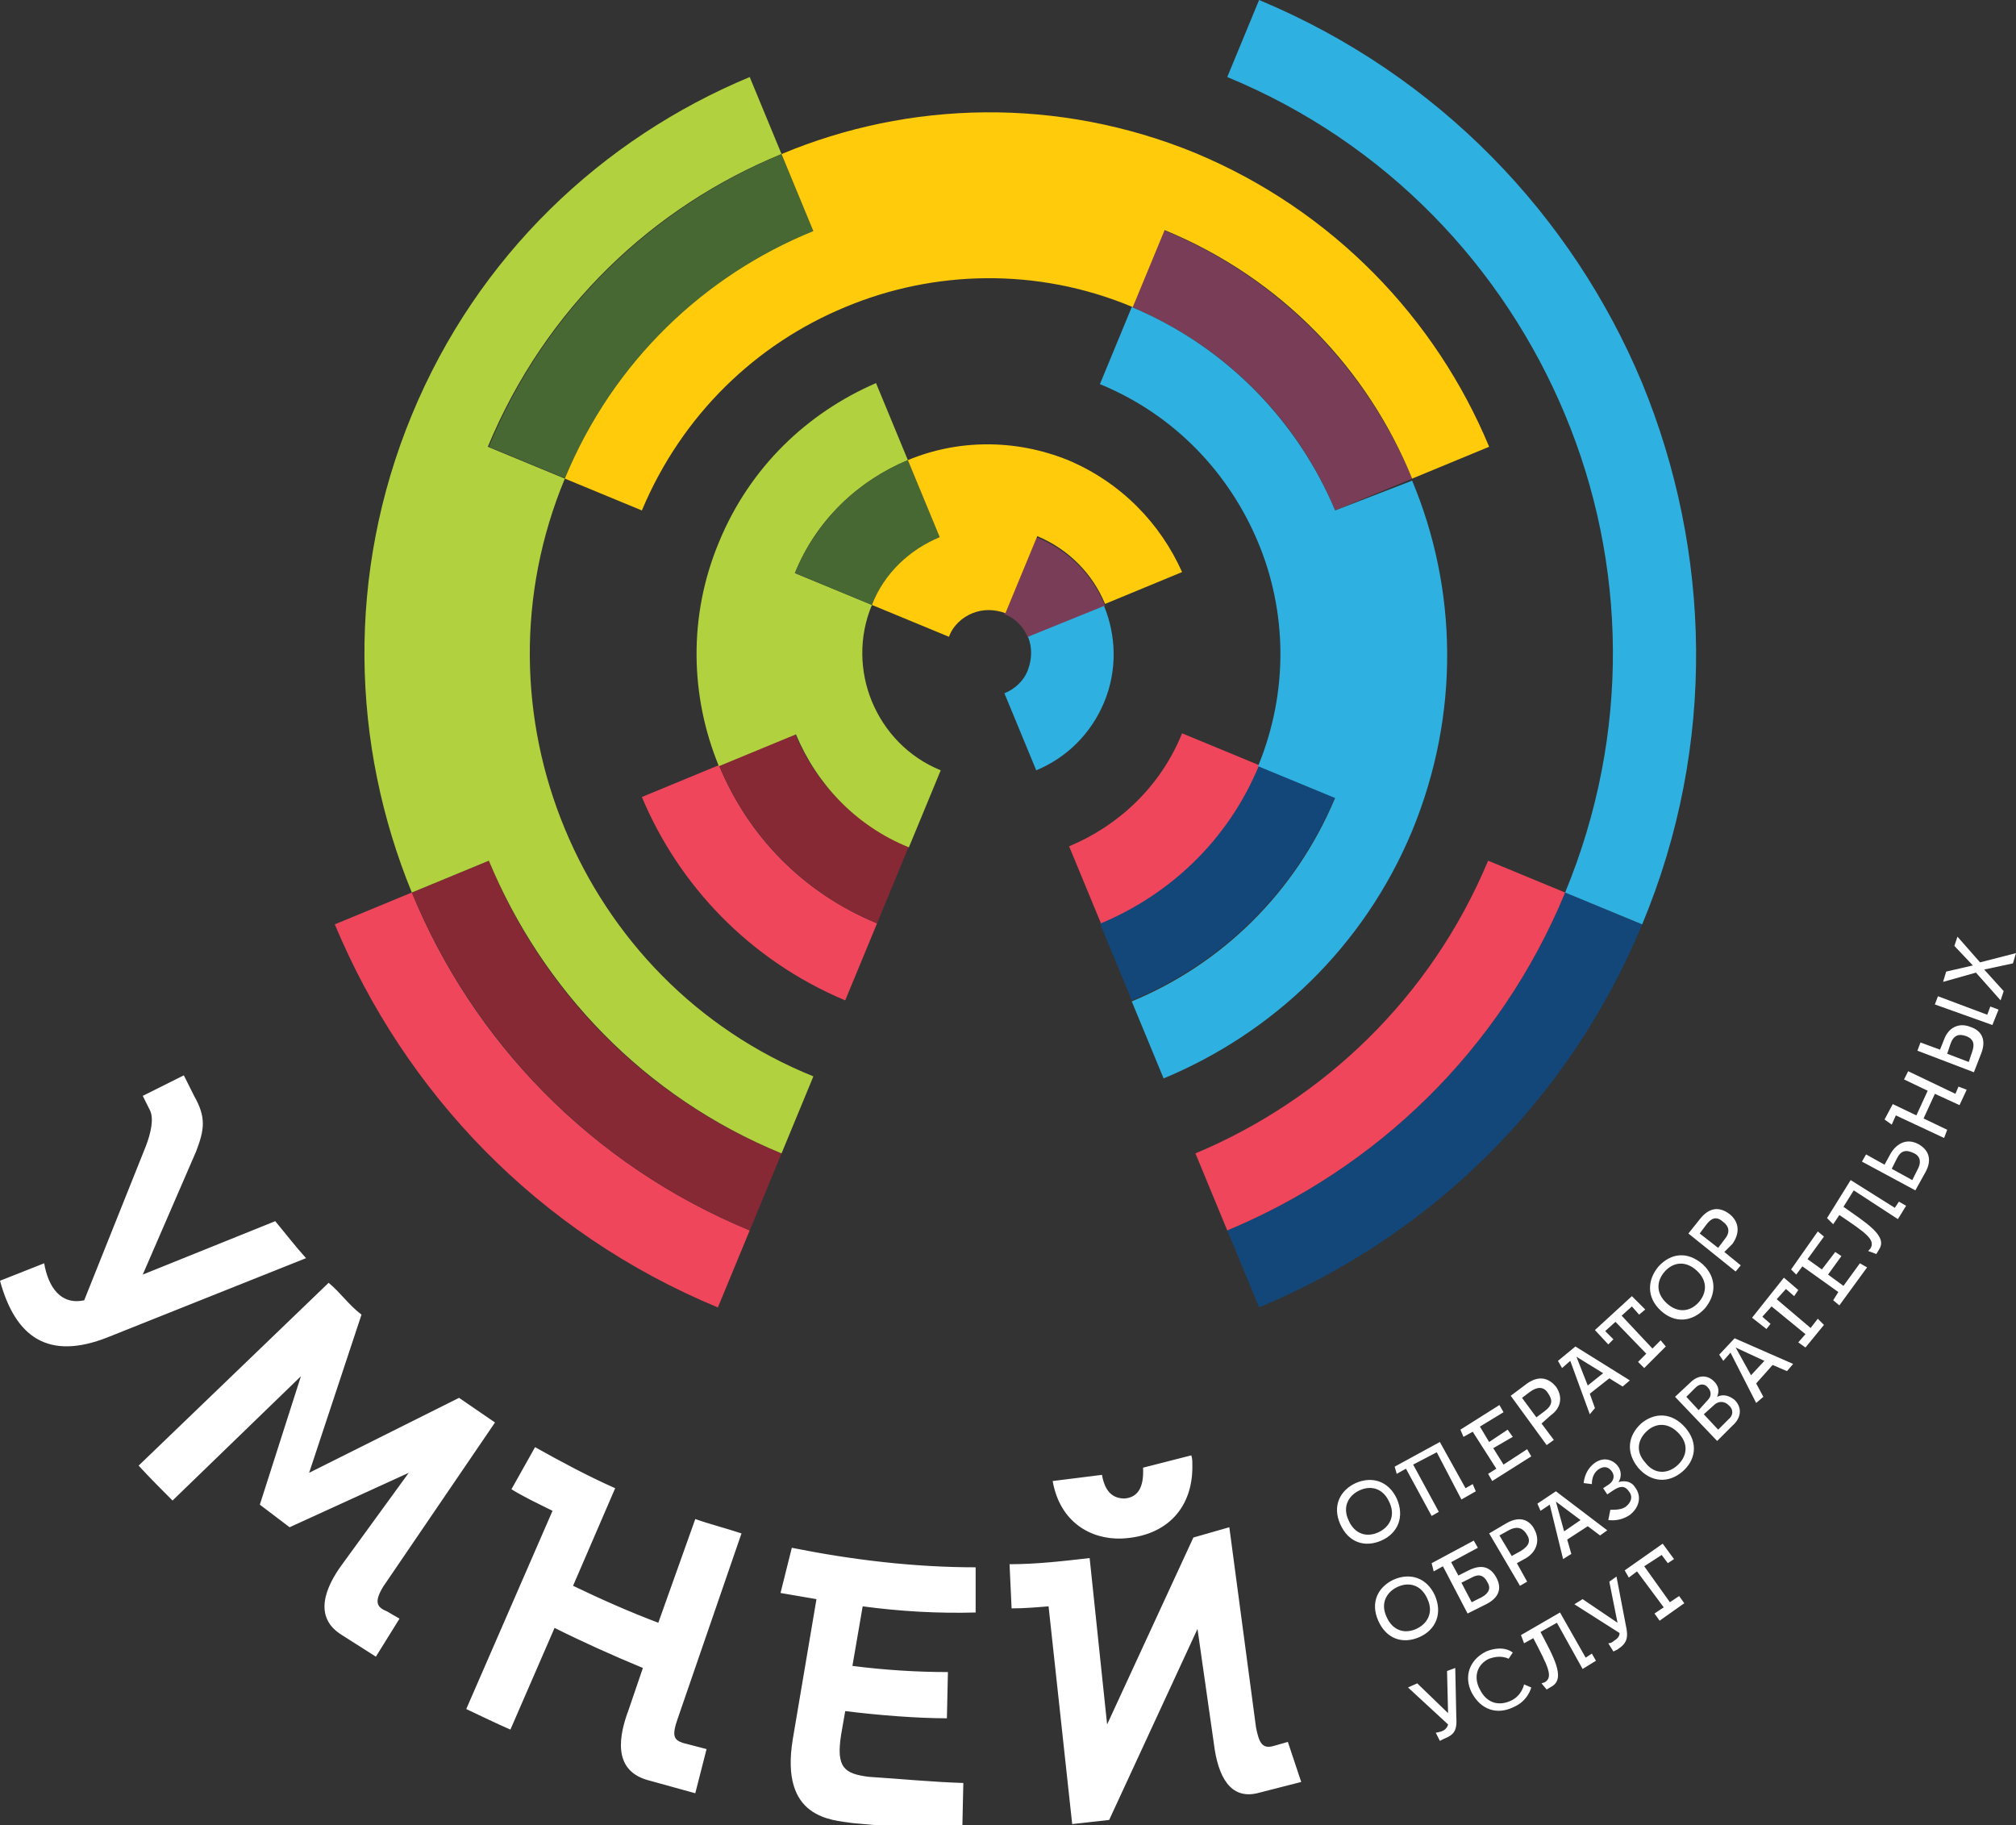 <svg xmlns="http://www.w3.org/2000/svg" viewBox="0 0 196.3 177.7"><rect x="0" y="0" width="196.3" height="177.7" fill="#333333" stroke="none"/><path fill="#FFF" d="M109.2 149.8c4.5-.2 7-3.1 6.9-7.2 0-.3 0-.6-.1-.9l-4.7 1.2c.1 1.9-.5 2.9-1.8 3-1.1 0-1.9-.6-2.2-2.3l-4.8.6c.7 4 3.7 5.7 6.7 5.6m-82.4-30.9l-12.9 5.2 5.2-12c.8-2.1 1-3.3-.2-5.4l-1-2-4 2 .7 1.4c.4.8.1 2.2-.4 3.5l-6 15c-2.3.5-3.5-1.3-3.9-3.6L0 124.7c1.5 5.5 4.7 7.8 10.5 5.5l19.3-7.7c-1-1.1-2-2.4-3-3.6m10.5 35.6l10.9-16-3.5-2.4-14.6 7.3 5.1-15.4c-1.3-1-2-2.1-3.2-3.1l-18.5 17.8c1.1 1.2 2.2 2.3 3.3 3.4L29.3 134l-4 12.5 2.9 2.2 11.6-5.3-6.4 8.8c-1.8 2.4-2.9 5.3-.1 7l3.3 2.1 2.3-3.7-1.2-.7c-1-.4-1.3-.9-.4-2.4m88.1 15.1l-1.4.4c-1.1.3-1.4-.3-1.7-1.8l-2.6-19.5-3.5 1-8.4 18.2-1.7-16.2c-2.6.3-5.2.6-7.8.6l.2 4.3c1.2 0 2.4-.1 3.6-.2l2.3 21.2 3.6-.4 8.6-18.6 1.6 11.2c.4 3.2 1.6 5.4 4.2 4.8 1.6-.4 2.7-.7 4.3-1.1l-1.3-3.9zm-53.2-20.3c-1.5-.5-3.1-.9-4.5-1.4L64.1 158c-2.9-1.1-5.6-2.3-8.3-3.6l4.1-9.5c-2.7-1.2-5.3-2.6-7.8-4l-2.3 4.1c1.3.8 2.6 1.4 4 2.1l-8.4 19.3c1.5.7 2.9 1.4 4.3 2l4.3-9.9c2.8 1.4 5.7 2.7 8.6 3.9l-1.4 4.1c-.9 2.4-1.6 5.8 1.8 6.8l4.7 1.3 1.1-4.3-2.3-.6c-.9-.3-1.1-.7-.5-2.4l6.2-18zm3.8 5.8c1.2.2 2.3.4 3.5.6l-2.3 13.6c-1.3 7.8 3.8 7.9 5.8 8.2 3.2.3 7.6.7 10.7.6l.1-4.5c-3.1-.1-6.1-.4-9.2-.6-2.4-.3-3.2-.9-2.7-4.1l.4-2.3c3.2.4 7 .7 9.9.7l.1-4.5c-3 0-6.2-.2-9.3-.6l1-5.8c3.7.5 7.4.7 11 .6v-4.4c-5.9 0-11.9-.7-17.9-1.9l-1.1 4.4zm58.5-5.1c-1.6.7-3.2.2-4-1.6-.8-1.8 0-3.3 1.5-4 1.6-.7 3.2-.2 4 1.5.8 1.8.1 3.4-1.5 4.1m-.3-.8c1.1-.5 1.7-1.6 1.1-2.9-.6-1.4-1.8-1.7-2.9-1.2-1.1.5-1.7 1.6-1.1 2.9.6 1.4 1.8 1.7 2.9 1.2m1.6-6.4l4.4-2.4 2.5 4.5.7-.4.3.7-1.4.8-2.4-4.6-2.3 1.2 2.5 4.6-.7.4-2.5-4.6-.9.5zm10.6-.2l2.3-1.5.4.7-3.8 2.4-.4-.7.8-.5-2.3-3.6-.9.5-.3-.7 3.8-2.4.4.7-2.3 1.4.9 1.5 1.8-1.2.5.7-1.9 1.1zm3.7-4l1.2 1.6-.7.5-3.5-4.8 1.6-1.2c1.3-.9 2.2-.4 2.8.3.7 1 .5 2.1-.5 2.8l-.9.8zm.3-1.2c.8-.6.8-1.1.3-1.8-.4-.6-1-.6-1.7-.1l-.8.6 1.4 1.9.8-.6zm4.4.3l-1.9-5.2-.8.7-.4-.7 1.7-1.4 5.3 3.3-.7.6-1.3-.8-1.9 1.5.5 1.4-.5.6zm-1.3-5.6l1.1 2.8 1.5-1.2-2.6-1.6zm6 .5l.8-.8-3-3.1-1 .9.8.8-.5.5-1.3-1.4 3.6-3.3 1.3 1.3-.6.5-.7-.8-1 .9 3 3.2.8-.8.5.6-2.1 2.1zm6.5-5.2c-1.2 1.3-2.9 1.5-4.3.2s-1.3-3-.2-4.3c1.2-1.3 2.8-1.5 4.3-.2 1.4 1.3 1.3 3 .2 4.3m-.6-.6c.8-.9.9-2.1-.2-3.1s-2.3-.8-3.1.1c-.8.9-.9 2.1.2 3.1s2.3.8 3.1-.1m2.5-4.9l1.6 1.3-.5.6-4.6-3.7 1.2-1.5c1-1.2 2-1 2.8-.4 1 .8 1 1.9.3 2.9l-.8.8zm0-1.2c.6-.7.5-1.3-.2-1.8-.6-.5-1.1-.3-1.6.4l-.6.8 1.8 1.4.6-.8zm-29.7 38.7c-1.6.7-3.2.2-4-1.6-.8-1.8 0-3.3 1.5-4 1.6-.7 3.2-.2 4 1.5.8 1.8.1 3.4-1.5 4.1m-.3-.8c1.1-.5 1.7-1.6 1.1-2.9-.6-1.4-1.8-1.7-2.9-1.2-1.1.5-1.7 1.6-1.1 2.9.6 1.4 1.8 1.7 2.9 1.2m5-1.5l-2.4-4.6-.9.5-.2-.8 4.1-2.2.4.7-2.6 1.4.7 1.3 1-.5c1.2-.6 2.1-.4 2.7.7.6 1.1.2 2-1 2.6l-1.8.9zm1.4-1.6c.7-.4.9-.9.5-1.5-.3-.6-.8-.8-1.5-.4l-1 .5 1 1.9 1-.5zm3.4-3.3l1 1.8-.7.4-3-5.1 1.7-1c1.4-.8 2.3-.2 2.7.6.6 1.1.2 2.2-.8 2.8l-.9.5zm.4-1.2c.8-.5 1-1 .5-1.7-.4-.6-1-.7-1.7-.3l-.9.5 1.2 2 .9-.5zm4.1.8l-1.3-5.3-.9.6-.3-.7 1.8-1.2 5 3.8-.7.5-1.2-.9-2 1.3.4 1.4-.8.5zm-.7-5.6l.8 2.9 1.6-1.1-2.4-1.8zm5.3.8c.5 0 1.1 0 1.5-.3.4-.3.8-.9.3-1.5-.4-.6-.9-.5-1.5-.1l-.6.4-.4-.6.6-.4c.4-.3.6-.8.2-1.3-.4-.5-.9-.4-1.3-.1-.4.3-.6.8-.6 1.4l-.8-.1c.1-.9.5-1.5 1-1.9.9-.7 1.8-.4 2.3.2.4.5.4 1.1.1 1.6.7-.2 1.3 0 1.6.5.7.9.4 2-.5 2.7-.6.4-1.3.6-2.1.5l.2-1zm7-3.7c-1.3 1.1-3 1.1-4.3-.4-1.2-1.5-1-3.1.3-4.3 1.3-1.1 3-1.1 4.3.4 1.3 1.5 1 3.2-.3 4.3m-.5-.6c.9-.8 1.2-2 .2-3.1s-2.2-1.1-3.1-.3c-.9.8-1.2 2-.2 3.1.9 1.2 2.2 1.1 3.1.3m-.2-6.7l1.5-1.4c.7-.7 1.6-.8 2.3-.1.5.5.5 1 .3 1.5.6-.3 1.2-.1 1.7.3.8.8.6 1.8-.2 2.5l-1.5 1.5-4.1-4.3zm3.2.3c.4-.4.3-.9 0-1.2-.3-.4-.8-.4-1.2 0l-.9.9 1.2 1.3.9-1zm2 1.9c.5-.4.5-1 0-1.4-.4-.4-1-.4-1.4 0l-1 .9 1.4 1.5 1-1zm2.7-1.6l-2.5-4.9-.7.8-.4-.6 1.5-1.6 5.7 2.5-.6.7-1.4-.6-1.6 1.8.7 1.3-.7.6zm-2-5.4l1.5 2.7 1.3-1.4-2.8-1.3zm6.1-.5l.7-.8-3.3-2.7-.9 1 .8.7-.4.5-1.4-1.1 3.1-3.9 1.4 1.2-.4.6-.8-.7-.9 1 3.3 2.8.7-.9.6.6-1.8 2.2zm4.4-5.5l1.6-2.2.7.4-2.7 3.7-.6-.5.5-.8-3.5-2.5-.6.8-.5-.5 2.6-3.7.6.5-1.6 2.2 1.4 1 1.3-1.7.6.4-1.3 1.8zm-1.6-6.6l2.3-3.7 4.3 2.7.4-.6.7.4-.8 1.3-4.3-2.8-1 1.6c2.1 1.5 4.3 2.8 3.5 4.1l-.3.5-.8-.3.2-.2c.6-.9-.5-1.6-3-3.3l-.6.9-.6-.6zm6.2-6.3c.6-1 1.6-1.5 2.7-.9.9.5 1.4 1.4.7 2.7l-1 1.8-5.2-2.8.4-.7 1.8 1 .6-1.1zm.1 1.5l2 1.1.5-1c.4-.7.3-1.3-.3-1.6-.8-.4-1.3-.3-1.7.5l-.5 1zm6.2-7.3l.3-.7.8.3-.7 1.5-2.4-1.1-1.1 2.4 2.3 1.1-.3.8-4.7-2.2-.4.9-.7-.5.8-1.5 2.3 1.1 1.1-2.4-2.3-1.1.4-.8zm-1.1-5.3c.4-1.1 1.4-1.7 2.6-1.2.9.3 1.6 1.1 1 2.6l-.7 1.8-5.5-2.1.3-.8 1.9.7.4-1zm-.9-3.4l.3-.8 4.8 1.8.3-.8.8.3-.6 1.5-5.6-2zm1.2 4.8l2.1.8.3-.9c.3-.8.2-1.3-.5-1.6-.8-.3-1.3-.1-1.6.8l-.3.9zm3.2-8.9l3.5-.9-.3 1-2.8.6 1.9 2.1-.3.9-2.4-2.7-3.2.9.3-1 2.6-.6-1.8-1.9.3-.9zm-55.7 70.6l.9-.4 3 2.9-.1-4.1.8-.3.1 4.7c.1 1.4-.2 1.8-1.2 2.2l-.4.2-.4-.8c.2 0 .4-.1.5-.1.3-.1.6-.3.7-.7l-3.9-3.6zm7.6-3.5c.7-.3 1.8-.5 2.6.1l-.4.6c-.7-.3-1.3-.2-1.9 0-1.1.5-1.6 1.7-.9 3 .7 1.4 1.9 1.6 3 1.1s1.3-1.6 1.3-1.6l.7.3s-.3 1.3-1.7 1.9c-1.6.8-3.2.3-4.1-1.4-.8-1.6-.2-3.2 1.4-4m3.4-1.6l3.8-2.2 2.5 4.4.6-.4.4.7-1.3.8-2.5-4.5-1.6.9c1.2 2.3 2.5 4.5 1.1 5.3l-.5.3-.5-.6.3-.1c.9-.5.3-1.6-1.1-4.3l-.9.5-.3-.8zm5.2-3l.8-.5 3.4 2.3-.8-4 .7-.5.9 4.7c.3 1.3.1 1.8-.8 2.4l-.4.2-.5-.8c.2 0 .4-.1.5-.2.3-.2.6-.4.6-.8l-4.4-2.8zm7.8.9l.9-.6-2.6-3.5-.8.6-.4-.7 3.7-2.6 1.1 1.5-.6.4-.6-.8-1.7 1.1 2.5 3.5.9-.6.5.7-2.4 1.7z"/><path fill="#134679" d="M152.4 86.9c-6.4 15.5-18.5 26.9-32.9 32.9l3.1 7.5c16.3-6.8 30-19.7 37.3-37.3l-7.5-3.1zM130 77.6l-7.5-3.1c-3 7.2-8.7 12.6-15.4 15.4l3.1 7.5c8.7-3.6 15.9-10.5 19.8-19.8"/><path fill="#EF465B" d="M40.1 86.9L32.6 90c6.8 16.3 19.7 30 37.3 37.3l3.1-7.5c-15.5-6.4-27-18.5-32.9-32.9m104.8-3.1c-5.6 13.4-16.1 23.3-28.5 28.5l3.1 7.5c14.4-6 26.5-17.4 32.9-32.9l-7.5-3.1zM70 74.5l-7.5 3.1c3.6 8.6 10.5 15.9 19.8 19.8l3.1-7.5c-7.3-3-12.6-8.6-15.4-15.4m45.1-3.1c-2.1 5.2-6.2 9-11 11l3.1 7.5c6.7-2.8 12.4-8.1 15.4-15.4l-7.5-3.1z"/><path fill="#862934" d="M47.6 83.8l-7.5 3.1c6 14.4 17.4 26.5 32.9 32.9l3.1-7.5c-13.5-5.5-23.4-16-28.5-28.5m29.8-12.4L70 74.5c2.8 6.7 8.1 12.4 15.4 15.4l3.1-7.5c-5.2-2.1-9.1-6.1-11.1-11"/><path fill="#B1D23E" d="M55 80.7c-4.4-10.6-4.7-22.8 0-34.1l-7.5-3.1C53.1 30 63.6 20.1 76.1 15L73 7.5c-14.4 6-26.5 17.4-32.9 32.9-6.4 15.5-5.9 32.1 0 46.5l7.5-3.1c5.2 12.5 15.1 23 28.5 28.5l3.1-7.5C67.8 100.2 59.4 91.3 55 80.7m29.9-12.4c-1.2-2.9-1.3-6.3 0-9.4l-7.5-3.1c2.1-5.2 6.2-9 11-11l-3.1-7.5C78.6 40.2 73 45.5 70 52.8c-3 7.2-2.8 15 0 21.8l7.5-3.1c2 4.8 5.8 8.9 11 11l3.1-7.5c-3.2-1.3-5.5-3.8-6.7-6.7"/><path fill="#476733" d="M76.1 15c-12.5 5.2-23 15.1-28.5 28.5l7.5 3.1c4.7-11.4 13.6-19.8 24.2-24.1L76.1 15zm12.3 29.8c-4.8 2-8.9 5.8-11 11l7.5 3.1c1.3-3.1 3.7-5.4 6.6-6.6l-3.1-7.5z"/><path fill="#7A3D57" d="M113.3 22.4l-3.1 7.5c9.3 3.9 16.2 11.1 19.8 19.8l7.5-3.1c-4.4-10.6-12.8-19.5-24.2-24.2m-12.4 29.9l-3.1 7.5c1.1.4 1.9 1.3 2.3 2.3l7.5-3.1c-1.2-3-3.5-5.4-6.7-6.7"/><path fill="#2EB1E0" d="M159.9 37.3C153.1 21 140.1 7.3 122.6 0l-3.1 7.5c15.5 6.4 26.9 18.5 32.9 32.9 6 14.4 6.4 31 0 46.5l7.5 3.1c7.3-17.5 6.7-36.4 0-52.7M130 49.7c-3.6-8.6-10.5-15.9-19.8-19.8l-3.1 7.5c7.3 3 12.6 8.7 15.4 15.4 2.8 6.7 3 14.5 0 21.8l7.5 3.1c-3.9 9.3-11.1 16.2-19.8 19.8l3.1 7.5c10.6-4.4 19.5-12.8 24.2-24.1 4.7-11.4 4.4-23.6 0-34.1l-7.5 2.9zM100.1 62c.4 1 .4 2.1 0 3.2s-1.3 1.9-2.3 2.3l3.1 7.5c2.9-1.2 5.3-3.5 6.6-6.6 1.3-3.1 1.2-6.5 0-9.4l-7.4 3z"/><path fill="#FFCB0A" d="M116.4 14.9C103 9.4 88.5 9.8 76.1 15l3.1 7.5C68.6 26.8 59.7 35.2 55 46.6l7.5 3.1c3.9-9.3 11.1-16.2 19.8-19.8 8.6-3.6 18.7-3.9 28 0l3.1-7.5c11.4 4.7 19.8 13.6 24.1 24.2l7.5-3.1c-5.2-12.5-15.2-23-28.6-28.6M104 44.8c-5.2-2.1-10.8-2-15.6 0l3.1 7.5c-2.9 1.2-5.4 3.5-6.6 6.6l7.5 3.1c.4-1.1 1.3-1.9 2.3-2.3 1-.4 2.1-.4 3.2 0l3.1-7.5c3.1 1.3 5.4 3.7 6.6 6.6l7.5-3.1C113 51 109.2 47 104 44.8"/></svg>